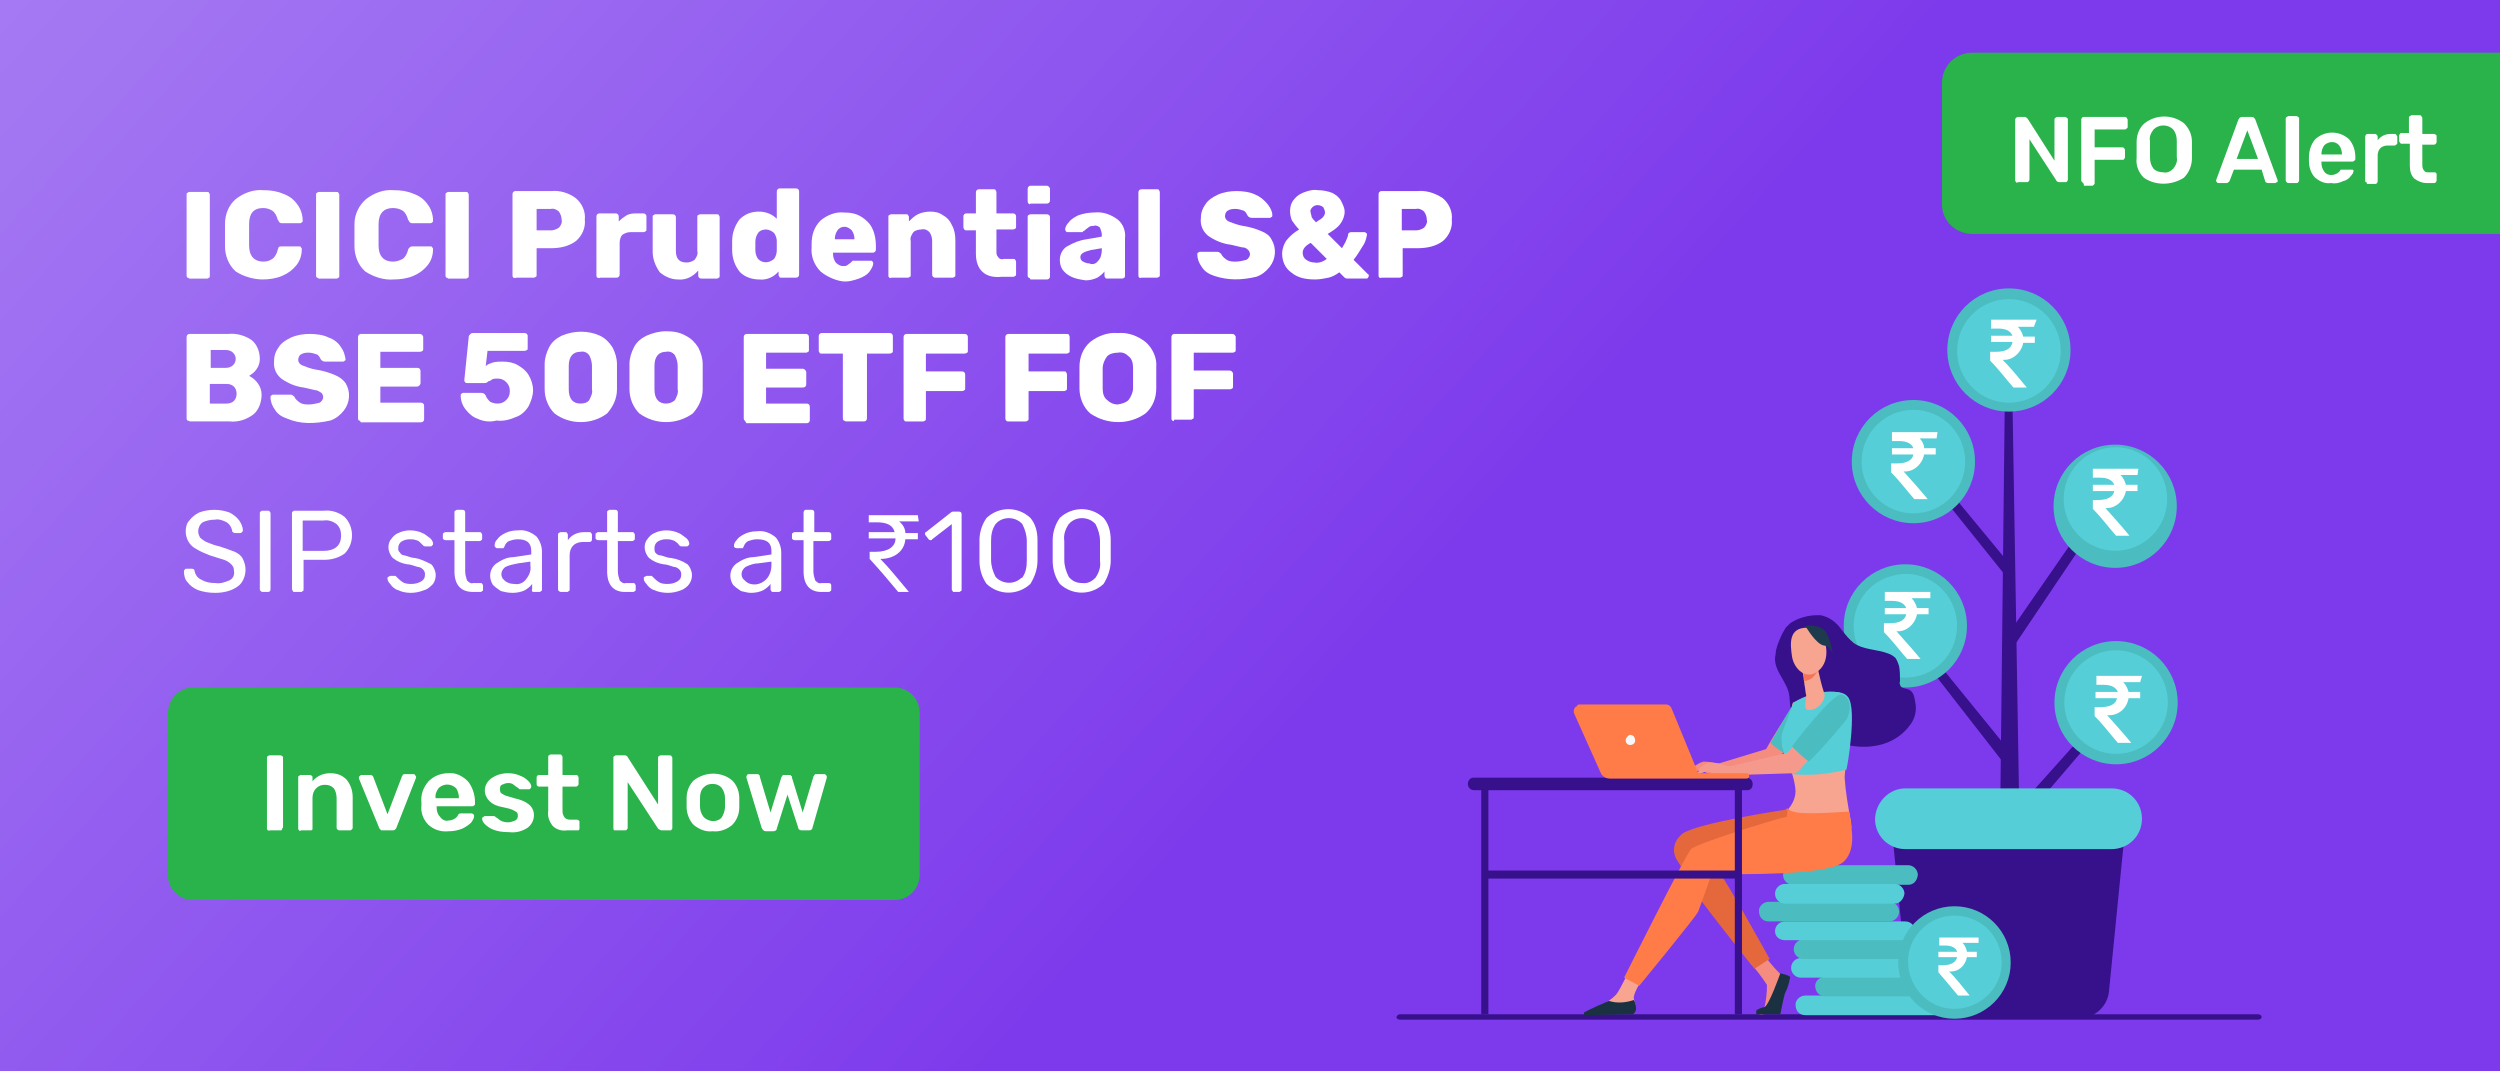 <?xml version="1.0" encoding="utf-8"?>
<!-- Generator: Adobe Illustrator 25.3.0, SVG Export Plug-In . SVG Version: 6.00 Build 0)  -->
<svg version="1.1" id="Layer_1" xmlns="http://www.w3.org/2000/svg" xmlns:xlink="http://www.w3.org/1999/xlink" x="0px" y="0px"
	 viewBox="0 0 280 120" style="enable-background:new 0 0 280 120;" xml:space="preserve">
<rect x="0" y="0" width="280" height="120" fill="#808080" stroke="none"/>
<style type="text/css">
	.st0{fill:url(#SVGID_1_);}
	.st1{fill:#2AB24B;}
	.st2{fill:#FFFFFF;}
	.st3{fill:#37108C;}
	.st4{fill:#56CED7;}
	.st5{fill:#4BBCBF;}
	.st6{fill:#F48C7F;}
	.st7{fill:#F7A491;}
	.st8{fill:#F47458;}
	.st9{fill:#1D3B4C;}
	.st10{fill:#1A3141;}
	.st11{fill:#E5683C;}
	.st12{fill:#FF7C48;}
	.st13{fill:#F5998D;}
	.st14{fill:#F38B80;}
	.st15{fill:#F7F7F7;}
</style>
<linearGradient id="SVGID_1_" gradientUnits="userSpaceOnUse" x1="-67.919" y1="249.671" x2="153.401" y2="50.041" gradientTransform="matrix(1 0 0 -1 0 122)">
	<stop  offset="2.000000e-02" style="stop-color:#BD9FF6"/>
	<stop  offset="0.2" style="stop-color:#B593F5"/>
	<stop  offset="0.53" style="stop-color:#A072F2"/>
	<stop  offset="0.98" style="stop-color:#7F3DEC"/>
	<stop  offset="1" style="stop-color:#7D3AEC"/>
</linearGradient>
<rect x="-3.5" y="-19" class="st0" width="286.1" height="157"/>
<path class="st1" d="M280.2,26.2h-59.3c-1.9,0-3.4-1.5-3.4-3.3c0,0,0,0,0,0V9.3c0-1.9,1.5-3.4,3.4-3.4l0,0h59.3l0,0V26.2L280.2,26.2
	z"/>
<path class="st2" d="M225.8,20.4c0,0-0.1-0.1-0.1-0.2v-6.8c0-0.1,0-0.1,0.1-0.2c0,0,0.1-0.1,0.2-0.1h0.8c0.1,0,0.2,0.1,0.3,0.2
	l3,4.7v-4.6c0-0.1,0-0.1,0.1-0.2c0,0,0.1-0.1,0.2-0.1h0.9c0.1,0,0.2,0.1,0.3,0.2c0,0,0,0,0,0v6.8c0,0.1-0.1,0.3-0.2,0.3c0,0,0,0,0,0
	h-0.8c-0.1,0-0.3-0.1-0.3-0.2l-3-4.6v4.5c0,0.1,0,0.1-0.1,0.2c0,0.1-0.1,0.1-0.2,0.1H226C225.9,20.5,225.9,20.5,225.8,20.4z"/>
<path class="st2" d="M233.2,20.4c0,0-0.1-0.1-0.1-0.2v-6.8c0-0.1,0-0.1,0.1-0.2c0-0.1,0.1-0.1,0.2-0.1h4.6c0.1,0,0.1,0,0.2,0.1
	c0,0.1,0.1,0.1,0.1,0.2v0.8c0,0.1,0,0.1-0.1,0.2c-0.1,0-0.1,0.1-0.2,0.1h-3.4v2h3.1c0.1,0,0.1,0,0.2,0.1c0,0,0.1,0.1,0.1,0.2v0.8
	c0,0.1,0,0.1-0.1,0.2c0,0.1-0.1,0.1-0.2,0.1h-3.1v2.6c0,0.1,0,0.1-0.1,0.2c-0.1,0.1-0.1,0.1-0.2,0.1h-0.9
	C233.4,20.5,233.3,20.5,233.2,20.4z"/>
<path class="st2" d="M240.1,19.9c-0.6-0.6-0.9-1.4-0.8-2.2c0-0.2,0-0.5,0-0.9s0-0.7,0-0.9c0-0.8,0.3-1.6,0.9-2.1c1.3-1,3.1-1,4.4,0
	c0.6,0.6,0.9,1.3,0.9,2.1c0,0.4,0,0.7,0,0.9s0,0.5,0,0.9c0,0.8-0.3,1.6-0.9,2.2C243.2,20.8,241.4,20.8,240.1,19.9L240.1,19.9z
	 M243.4,18.9c0.3-0.4,0.5-0.8,0.4-1.3c0-0.4,0-0.7,0-0.9s0-0.5,0-0.9c0-0.5-0.1-0.9-0.4-1.3c-0.6-0.6-1.6-0.6-2.2,0
	c-0.3,0.4-0.5,0.8-0.4,1.3c0,0.2,0,0.5,0,0.9s0,0.6,0,0.9c0,0.5,0.1,0.9,0.4,1.3c0.3,0.3,0.7,0.4,1.1,0.4
	C242.7,19.4,243.1,19.2,243.4,18.9L243.4,18.9z"/>
<path class="st2" d="M248.3,20.4c0,0-0.1-0.1-0.1-0.1v-0.1l2.5-6.8c0.1-0.2,0.2-0.3,0.4-0.3h1.1c0.2,0,0.3,0.1,0.4,0.3l2.5,6.8v0.1
	c0,0.1,0,0.1-0.1,0.1c0,0-0.1,0.1-0.2,0.1H254c-0.1,0-0.3-0.1-0.3-0.2l-0.4-1.3h-3.1l-0.5,1.3c-0.1,0.1-0.2,0.2-0.3,0.2h-0.9
	C248.4,20.5,248.3,20.5,248.3,20.4z M250.5,17.8h2.4l-1.2-3.2L250.5,17.8z"/>
<path class="st2" d="M256.1,20.4c0,0-0.1-0.1-0.1-0.2v-6.9c0-0.1,0-0.1,0.1-0.2c0.1,0,0.1-0.1,0.2-0.1h0.9c0.1,0,0.2,0.1,0.3,0.2
	c0,0,0,0,0,0v7c0,0.1,0,0.1-0.1,0.2c0,0.1-0.1,0.1-0.2,0.1h-0.9C256.2,20.5,256.2,20.5,256.1,20.4z"/>
<path class="st2" d="M259.3,19.9c-0.5-0.5-0.7-1.2-0.7-1.9v-0.3c0-0.8,0.2-1.5,0.7-2.1c1.1-1,2.7-1,3.8,0c0.5,0.6,0.7,1.3,0.7,2v0.2
	c0,0.1,0,0.1-0.1,0.2c-0.1,0-0.1,0.1-0.2,0.1h-3.5v0.1c0,0.4,0.1,0.7,0.3,1c0.2,0.3,0.5,0.4,0.8,0.4c0.4,0,0.8-0.2,1-0.5
	c0-0.1,0.1-0.1,0.1-0.1c0.1,0,0.1,0,0.2,0h0.9c0.1,0,0.1,0,0.2,0c0,0,0.1,0.1,0.1,0.1c0,0.2-0.1,0.4-0.3,0.6
	c-0.2,0.3-0.5,0.5-0.9,0.6c-0.4,0.2-0.9,0.3-1.3,0.2C260.5,20.6,259.9,20.4,259.3,19.9z M262.3,17.3L262.3,17.3c0-0.4-0.1-0.7-0.3-1
	c-0.4-0.5-1.1-0.5-1.6-0.1c0,0-0.1,0.1-0.1,0.1c-0.2,0.3-0.3,0.6-0.3,1l0,0H262.3z"/>
<path class="st2" d="M265,20.4c-0.1,0-0.1-0.1-0.1-0.2v-4.9c0-0.1,0-0.1,0.1-0.2c0-0.1,0.1-0.1,0.2-0.1h0.8c0.1,0,0.1,0,0.2,0.1
	c0,0,0.1,0.1,0.1,0.2v0.4c0.4-0.5,0.9-0.7,1.5-0.7h0.4c0.1,0,0.1,0,0.2,0.1c0,0.1,0.1,0.1,0.1,0.2V16c0,0.1,0,0.1-0.1,0.2
	c-0.1,0-0.1,0.1-0.2,0.1h-0.8c-0.3,0-0.6,0.1-0.8,0.3c-0.2,0.2-0.3,0.5-0.3,0.8v2.9c0,0.1,0,0.1-0.1,0.2c0,0.1-0.1,0.1-0.2,0.1h-0.9
	C265.1,20.4,265,20.4,265,20.4z"/>
<path class="st2" d="M270.4,20c-0.4-0.4-0.5-0.9-0.5-1.5v-2.4H269c-0.1,0-0.1,0-0.2-0.1c0-0.1-0.1-0.1-0.1-0.2v-0.6
	c0-0.1,0-0.1,0.1-0.2c0-0.1,0.1-0.1,0.2-0.1h0.8v-1.7c0-0.1,0-0.1,0.1-0.2c0.1,0,0.1-0.1,0.2-0.1h0.9c0.1,0,0.1,0,0.2,0.1
	c0,0.1,0.1,0.1,0.1,0.2V15h1.3c0.1,0,0.1,0,0.2,0.1c0.1,0,0.1,0.1,0.1,0.2v0.6c0,0.1-0.1,0.3-0.3,0.3h-1.3v2.2c0,0.2,0,0.5,0.2,0.7
	c0.1,0.2,0.3,0.2,0.5,0.2h0.7c0.1,0,0.2,0.1,0.2,0.2c0,0,0,0,0,0v0.7c0,0.1,0,0.1-0.1,0.2c0,0.1-0.1,0.1-0.2,0.1h-0.9
	C271.3,20.5,270.8,20.3,270.4,20z"/>
<path class="st2" d="M21,31.1c-0.1-0.1-0.1-0.2-0.1-0.2v-9.1c0-0.1,0-0.2,0.1-0.2c0.1-0.1,0.2-0.1,0.2-0.1h2c0.1,0,0.2,0,0.2,0.1
	c0.1,0.1,0.1,0.2,0.1,0.2v9.1c0,0.1,0,0.2-0.1,0.2c-0.1,0.1-0.2,0.1-0.2,0.1h-2C21.2,31.2,21.1,31.1,21,31.1z"/>
<path class="st2" d="M26.4,30.4c-0.8-0.7-1.2-1.8-1.2-2.8c0-0.2,0-0.7,0-1.2s0-1,0-1.3c0-1.1,0.4-2.1,1.2-2.8c0.9-0.7,2-1.1,3.1-1
	c0.8,0,1.5,0.1,2.2,0.4c0.6,0.2,1.2,0.6,1.6,1.2c0.4,0.5,0.6,1.2,0.6,1.8c0,0.1,0,0.2-0.1,0.2c-0.1,0.1-0.1,0.1-0.2,0.1h-2
	c-0.1,0-0.2,0-0.3-0.1c-0.1-0.1-0.1-0.2-0.2-0.3c-0.1-0.4-0.3-0.8-0.6-1c-0.3-0.2-0.7-0.3-1-0.3c-1.1,0-1.6,0.6-1.6,1.8
	c0,0.2,0,0.6,0,1.2s0,0.9,0,1.2c0,1.2,0.6,1.8,1.6,1.8c0.4,0,0.7-0.1,1-0.3c0.3-0.2,0.5-0.6,0.6-1c0-0.1,0.1-0.2,0.1-0.3
	c0.1-0.1,0.2-0.1,0.3-0.1h2c0.1,0,0.2,0,0.2,0.1c0.1,0.1,0.1,0.1,0.1,0.2c0,0.7-0.2,1.3-0.6,1.8c-0.4,0.5-0.9,0.9-1.6,1.2
	c-0.7,0.3-1.5,0.4-2.2,0.4C28.5,31.3,27.3,31,26.4,30.4z"/>
<path class="st2" d="M35.5,31.1c-0.1-0.1-0.1-0.2-0.1-0.2v-9.1c0-0.1,0-0.2,0.1-0.2c0.1-0.1,0.2-0.1,0.2-0.1h2c0.1,0,0.2,0,0.2,0.1
	c0.1,0.1,0.1,0.2,0.1,0.2v9.1c0,0.1,0,0.2-0.1,0.2c-0.1,0.1-0.2,0.1-0.2,0.1h-2C35.7,31.2,35.6,31.1,35.5,31.1z"/>
<path class="st2" d="M40.9,30.4c-0.8-0.7-1.2-1.8-1.2-2.8c0-0.2,0-0.7,0-1.2s0-1,0-1.3c0-1.1,0.5-2.1,1.3-2.8c0.9-0.7,2-1.1,3.1-1
	c0.8,0,1.5,0.1,2.2,0.4c0.6,0.2,1.2,0.6,1.6,1.2c0.4,0.5,0.6,1.2,0.6,1.8c0,0.1,0,0.2-0.1,0.2c-0.1,0.1-0.1,0.1-0.2,0.1h-2
	c-0.1,0-0.2,0-0.3-0.1c-0.1-0.1-0.1-0.2-0.2-0.3c-0.1-0.4-0.3-0.8-0.6-1c-0.3-0.2-0.7-0.3-1.1-0.3c-1,0-1.6,0.6-1.6,1.8
	c0,0.2,0,0.6,0,1.2s0,0.9,0,1.2c0,1.2,0.6,1.8,1.6,1.8c0.4,0,0.7-0.1,1.1-0.3c0.3-0.2,0.5-0.6,0.6-1c0-0.1,0.1-0.2,0.2-0.3
	c0.1-0.1,0.2-0.1,0.3-0.1h2c0.1,0,0.2,0,0.2,0.1c0.1,0.1,0.1,0.1,0.1,0.2c0,0.7-0.2,1.3-0.6,1.8c-0.4,0.5-0.9,0.9-1.6,1.2
	c-0.7,0.3-1.5,0.4-2.2,0.4C43,31.4,41.8,31,40.9,30.4z"/>
<path class="st2" d="M50,31.1c-0.1-0.1-0.1-0.2-0.1-0.2v-9.1c0-0.1,0-0.2,0.1-0.2c0.1-0.1,0.2-0.1,0.2-0.1h2c0.1,0,0.2,0,0.2,0.1
	c0.1,0.1,0.1,0.2,0.1,0.2v9.1c0,0.1,0,0.2-0.1,0.2c-0.1,0.1-0.2,0.1-0.2,0.1h-2C50.2,31.2,50.1,31.1,50,31.1z"/>
<path class="st2" d="M57.5,31.1c-0.1-0.1-0.1-0.2-0.1-0.2v-9.1c0-0.1,0-0.2,0.1-0.3c0.1-0.1,0.2-0.1,0.2-0.1h4c1-0.1,2,0.2,2.8,0.8
	c0.7,0.6,1.1,1.5,1,2.4c0.1,0.9-0.3,1.8-1,2.4c-0.8,0.6-1.8,0.8-2.8,0.8h-1.6v3c0,0.1,0,0.2-0.1,0.2c-0.1,0.1-0.2,0.1-0.2,0.1h-2
	C57.7,31.2,57.6,31.1,57.5,31.1z M61.7,25.8c0.3,0,0.6-0.1,0.9-0.3c0.2-0.2,0.4-0.6,0.3-0.9c0-0.3-0.1-0.6-0.3-0.9
	c-0.2-0.2-0.6-0.4-0.9-0.3h-1.6v2.4H61.7z"/>
<path class="st2" d="M66.9,31.1c-0.1-0.1-0.1-0.2-0.1-0.2v-6.6c0-0.1,0-0.2,0.1-0.3c0.1-0.1,0.2-0.1,0.3-0.1h1.7
	c0.1,0,0.2,0,0.3,0.1c0.1,0.1,0.1,0.2,0.1,0.3v0.5c0.3-0.3,0.6-0.5,0.9-0.7c0.4-0.2,0.8-0.2,1.2-0.2h0.6c0.1,0,0.2,0,0.3,0.1
	c0.1,0.1,0.1,0.2,0.1,0.2v1.5c0,0.1,0,0.2-0.1,0.2c-0.1,0.1-0.2,0.1-0.3,0.1h-1.4c-0.3,0-0.6,0.1-0.9,0.3c-0.2,0.2-0.3,0.6-0.3,0.9
	v3.5c0,0.1,0,0.2-0.1,0.3c-0.1,0.1-0.2,0.1-0.3,0.1h-1.8C67.1,31.2,67,31.1,66.9,31.1z"/>
<path class="st2" d="M73.9,30.5c-0.5-0.7-0.8-1.5-0.8-2.3v-3.9c0-0.1,0-0.2,0.1-0.2c0.1-0.1,0.2-0.1,0.2-0.1h1.9
	c0.1,0,0.2,0,0.3,0.1c0.1,0.1,0.1,0.2,0.1,0.2v3.8c0,0.9,0.4,1.3,1.2,1.3c0.3,0,0.6-0.1,0.9-0.3c0.2-0.3,0.4-0.6,0.3-1v-3.8
	c0-0.1,0-0.2,0.1-0.2c0.1-0.1,0.2-0.1,0.3-0.1h1.8c0.1,0,0.2,0,0.2,0.1c0.1,0.1,0.1,0.2,0.1,0.2v6.6c0,0.1,0,0.2-0.1,0.2
	c-0.1,0.1-0.2,0.1-0.2,0.1h-1.7c-0.1,0-0.2,0-0.3-0.1c-0.1-0.1-0.1-0.2-0.1-0.3v-0.5c-0.6,0.7-1.4,1.1-2.3,1
	C75.2,31.3,74.5,31,73.9,30.5z"/>
<path class="st2" d="M82.9,30.5C82.3,29.8,82,28.9,82,28v-0.5V27c0-0.9,0.3-1.7,0.8-2.4c0.6-0.6,1.3-0.9,2.2-0.9
	c0.8,0,1.5,0.3,2,0.8v-3c0-0.1,0-0.2,0.1-0.3c0.1-0.1,0.2-0.1,0.2-0.1h1.8c0.1,0,0.2,0,0.3,0.1c0.1,0.1,0.1,0.2,0.1,0.3v9.2
	c0,0.1,0,0.2-0.1,0.3c-0.1,0.1-0.2,0.1-0.3,0.1h-1.6c-0.1,0-0.2,0-0.2-0.1c-0.1-0.1-0.1-0.2-0.1-0.2v-0.4c-0.5,0.6-1.3,1-2.2,0.9
	C84.2,31.3,83.4,31,82.9,30.5z M86.7,29c0.2-0.3,0.3-0.6,0.3-1c0-0.3,0-0.4,0-0.5s0-0.3,0-0.5c0-0.3-0.1-0.6-0.3-0.9
	c-0.2-0.2-0.6-0.4-0.9-0.4c-0.3,0-0.7,0.1-0.9,0.4c-0.2,0.3-0.3,0.6-0.3,1V28c0,0.4,0.1,0.7,0.3,1C85.4,29.5,86.1,29.5,86.7,29
	C86.6,29,86.7,29,86.7,29L86.7,29z"/>
<path class="st2" d="M91.9,30.4c-0.7-0.7-1.1-1.7-1-2.7v-0.4c0-1,0.3-1.9,1-2.6c0.7-0.6,1.7-1,2.6-0.9c0.7,0,1.4,0.1,2,0.5
	c0.5,0.3,1,0.8,1.2,1.3c0.3,0.6,0.4,1.3,0.4,1.9v0.4c0,0.1,0,0.2-0.1,0.3c-0.1,0.1-0.2,0.1-0.3,0.1h-4.4v0.1c0,0.4,0.1,0.7,0.3,1
	c0.2,0.2,0.5,0.4,0.8,0.4c0.2,0,0.4,0,0.5-0.1c0.1-0.1,0.3-0.2,0.4-0.3c0.1-0.1,0.1-0.1,0.2-0.2c0.1,0,0.2,0,0.2,0h1.8
	c0.1,0,0.2,0,0.2,0.1c0.1,0,0.1,0.1,0.1,0.2c0,0.3-0.2,0.6-0.4,0.9c-0.3,0.4-0.7,0.6-1.2,0.8c-0.6,0.2-1.2,0.4-1.9,0.3
	C93.6,31.4,92.6,31,91.9,30.4z M95.7,26.8L95.7,26.8c0-0.4-0.1-0.7-0.3-1c-0.2-0.2-0.5-0.4-0.8-0.4c-0.3,0-0.6,0.1-0.8,0.4
	c-0.2,0.3-0.3,0.6-0.3,1l0,0H95.7z"/>
<path class="st2" d="M99.6,31.1c-0.1-0.1-0.1-0.2-0.1-0.2v-6.6c0-0.1,0-0.2,0.1-0.2c0.1-0.1,0.2-0.1,0.2-0.1h1.7
	c0.1,0,0.2,0,0.2,0.1c0.1,0.1,0.1,0.2,0.1,0.2v0.5c0.3-0.3,0.6-0.6,1-0.8c0.4-0.2,0.9-0.3,1.4-0.3c0.5,0,1,0.1,1.4,0.4
	c0.4,0.2,0.8,0.6,1,1.1c0.3,0.5,0.4,1.1,0.4,1.7v3.9c0,0.1,0,0.2-0.1,0.2c-0.1,0.1-0.2,0.1-0.2,0.1h-1.9c-0.1,0-0.2,0-0.3-0.1
	c-0.1-0.1-0.1-0.2-0.1-0.3V27c0-0.4-0.1-0.7-0.3-1c-0.2-0.2-0.5-0.4-0.9-0.3c-0.3,0-0.7,0.1-0.9,0.3c-0.2,0.3-0.4,0.6-0.3,1v3.8
	c0,0.1,0,0.2-0.1,0.2c-0.1,0.1-0.2,0.1-0.2,0.1h-1.9C99.8,31.2,99.7,31.1,99.6,31.1z"/>
<path class="st2" d="M109.3,28.4v-2.6h-1.1c-0.2,0-0.3-0.2-0.3-0.4v-1.2c0-0.1,0.1-0.2,0.1-0.2c0.1-0.1,0.2-0.1,0.2-0.1h1.1v-2.3
	c0-0.1,0-0.2,0.1-0.3c0.1-0.1,0.2-0.1,0.2-0.1h1.7c0.1,0,0.2,0,0.2,0.1c0.1,0.1,0.1,0.2,0.1,0.3v2.3h1.8c0.1,0,0.2,0,0.3,0.1
	c0.1,0.1,0.1,0.2,0.1,0.2v1.2c0,0.1,0,0.2-0.1,0.2c-0.1,0.1-0.2,0.1-0.3,0.1h-1.8v2.4c0,0.3,0,0.5,0.2,0.7c0.1,0.2,0.4,0.3,0.6,0.2
	h1.1c0.1,0,0.2,0,0.2,0.1c0.1,0.1,0.1,0.2,0.1,0.3v1.3c0,0.1,0,0.2-0.1,0.2c-0.1,0.1-0.2,0.1-0.2,0.1h-1.3
	C110.3,31.2,109.3,30.2,109.3,28.4z"/>
<path class="st2" d="M115.2,22.8c-0.1-0.1-0.1-0.2-0.1-0.3v-1.3c0-0.1,0-0.2,0.1-0.3c0.1-0.1,0.2-0.1,0.2-0.1h1.8
	c0.2,0,0.3,0.1,0.4,0.3c0,0,0,0,0,0v1.3c0,0.1,0,0.2-0.1,0.3c-0.1,0.1-0.2,0.1-0.3,0.1h-1.8C115.4,22.9,115.3,22.9,115.2,22.8z
	 M115.2,31.1c-0.1-0.1-0.1-0.2-0.1-0.2v-6.6c0-0.1,0-0.2,0.1-0.2c0.1-0.1,0.2-0.1,0.2-0.1h1.8c0.1,0,0.2,0,0.3,0.1
	c0.1,0.1,0.1,0.2,0.1,0.2v6.6c0,0.1,0,0.2-0.1,0.3c-0.1,0.1-0.2,0.1-0.3,0.1h-1.8C115.4,31.2,115.3,31.1,115.2,31.1z"/>
<path class="st2" d="M120,31c-0.4-0.2-0.7-0.4-1-0.8c-0.2-0.3-0.3-0.7-0.3-1.1c0-0.6,0.3-1.2,0.8-1.5c0.7-0.4,1.4-0.7,2.2-0.8
	l1.7-0.3v-0.2c0-0.3-0.1-0.5-0.2-0.8c-0.2-0.2-0.5-0.3-0.7-0.2c-0.2,0-0.3,0-0.5,0.1c-0.1,0.1-0.3,0.2-0.4,0.3
	c-0.1,0.1-0.2,0.2-0.3,0.2c0,0.1-0.1,0.1-0.1,0.1h-1.6c-0.1,0-0.2,0-0.2-0.1c-0.1-0.1-0.1-0.1-0.1-0.2c0-0.3,0.2-0.6,0.4-0.8
	c0.3-0.4,0.7-0.6,1.1-0.8c0.6-0.2,1.2-0.3,1.8-0.3c0.9-0.1,1.8,0.2,2.6,0.8c0.6,0.5,0.9,1.3,0.8,2.1v4.2c0,0.1,0,0.2-0.1,0.2
	c-0.1,0.1-0.2,0.1-0.2,0.1h-1.7c-0.1,0-0.2,0-0.2-0.1c-0.1-0.1-0.1-0.2-0.1-0.2v-0.5c-0.2,0.3-0.5,0.5-0.8,0.7
	c-0.4,0.2-0.9,0.3-1.3,0.3C120.9,31.3,120.4,31.2,120,31z M123,29.2c0.3-0.3,0.4-0.8,0.4-1.2v-0.2l-1.2,0.2
	c-0.8,0.2-1.2,0.4-1.2,0.8c0,0.2,0.1,0.4,0.3,0.5c0.2,0.1,0.4,0.2,0.7,0.2C122.4,29.7,122.8,29.5,123,29.2L123,29.2z"/>
<path class="st2" d="M127.6,31.1c-0.1-0.1-0.1-0.2-0.1-0.3v-9.2c0-0.1,0-0.2,0.1-0.3c0.1-0.1,0.2-0.1,0.3-0.1h1.7
	c0.1,0,0.2,0,0.2,0.1c0.1,0.1,0.1,0.2,0.1,0.3v9.2c0,0.1,0,0.2-0.1,0.2c-0.1,0.1-0.2,0.1-0.2,0.1h-1.8
	C127.7,31.2,127.7,31.1,127.6,31.1z"/>
<path class="st2" d="M136,30.9c-0.6-0.2-1.1-0.5-1.4-1c-0.3-0.4-0.5-0.9-0.5-1.4c0-0.1,0-0.2,0.1-0.2c0.1-0.1,0.1-0.1,0.2-0.1h1.9
	c0.1,0,0.2,0,0.3,0.1c0.1,0.1,0.2,0.1,0.2,0.2c0.1,0.2,0.3,0.4,0.6,0.6c0.3,0.2,0.7,0.2,1,0.2c0.4,0,0.8-0.1,1.2-0.2
	c0.2-0.1,0.4-0.4,0.4-0.6c0-0.2-0.1-0.4-0.2-0.5c-0.2-0.2-0.4-0.3-0.7-0.3c-0.4-0.1-0.9-0.2-1.3-0.3c-0.9-0.1-1.8-0.5-2.5-1
	c-0.6-0.5-0.9-1.2-0.8-2c0-0.6,0.2-1.1,0.5-1.5c0.3-0.5,0.8-0.8,1.4-1.1c0.7-0.3,1.4-0.4,2.1-0.4c0.7,0,1.5,0.1,2.1,0.4
	c0.5,0.2,1,0.6,1.4,1.1c0.3,0.4,0.5,0.8,0.5,1.2c0,0.1,0,0.2-0.1,0.2c-0.1,0.1-0.1,0.1-0.2,0.1h-2c-0.2,0-0.4-0.1-0.5-0.3
	c-0.1-0.2-0.2-0.4-0.4-0.5c-0.3-0.1-0.6-0.2-0.9-0.2c-0.3,0-0.6,0-0.9,0.2c-0.2,0.1-0.3,0.4-0.3,0.6c0,0.3,0.2,0.5,0.4,0.6
	c0.5,0.2,1,0.4,1.6,0.5c0.7,0.1,1.4,0.3,2.1,0.6c0.5,0.2,0.9,0.5,1.1,0.9c0.6,1,0.5,2.2-0.2,3.1c-0.4,0.5-0.9,0.9-1.5,1.1
	C139,31.4,137.5,31.4,136,30.9L136,30.9z"/>
<path class="st2" d="M144.6,30.5c-0.7-0.5-1-1.3-1-2.1c0-0.5,0.2-1.1,0.5-1.5c0.4-0.5,0.9-0.9,1.4-1.2c-0.3-0.3-0.6-0.7-0.8-1
	c-0.3-0.7-0.3-1.6,0.1-2.2c0.3-0.4,0.6-0.7,1.1-0.9c0.5-0.2,1.1-0.4,1.7-0.3c0.5,0,1.1,0.1,1.6,0.3c0.4,0.2,0.8,0.5,1,0.9
	c0.2,0.4,0.4,0.8,0.4,1.2c0,0.5-0.2,1-0.5,1.4c-0.4,0.5-0.9,0.8-1.4,1.1l1.6,1.6c0.1-0.2,0.3-0.5,0.4-0.7c0.1-0.3,0.3-0.6,0.3-0.9
	c0-0.1,0.2-0.2,0.3-0.2h1.5c0.1,0,0.1,0,0.2,0.1c0.1,0,0.1,0.1,0.1,0.2c-0.1,0.5-0.2,0.9-0.5,1.3c-0.3,0.5-0.6,1-1,1.5l1.6,1.6
	c0.1,0,0.1,0.1,0.1,0.2c0,0.1,0,0.1-0.1,0.2c0,0.1-0.1,0.1-0.2,0.1h-2c-0.1,0-0.3,0-0.4-0.1l-0.6-0.6c-0.4,0.3-0.8,0.5-1.2,0.6
	c-0.5,0.1-1,0.2-1.5,0.2C146.2,31.3,145.3,31.1,144.6,30.5z M148.6,29l-1.8-1.8c-0.6,0.3-0.9,0.7-0.9,1.1c0,0.3,0.1,0.6,0.4,0.8
	c0.3,0.2,0.6,0.3,0.9,0.3C147.7,29.5,148.2,29.3,148.6,29L148.6,29z M148.1,24.4c0.2-0.2,0.3-0.4,0.3-0.6c0-0.2-0.1-0.4-0.2-0.6
	c-0.4-0.3-0.9-0.3-1.2,0c-0.2,0.2-0.3,0.4-0.2,0.6c0,0.2,0.1,0.3,0.1,0.5c0.1,0.2,0.3,0.4,0.5,0.6C147.6,24.7,147.9,24.6,148.1,24.4
	L148.1,24.4z"/>
<path class="st2" d="M154.5,31.1c-0.1-0.1-0.1-0.2-0.1-0.2v-9.1c0-0.1,0-0.2,0.1-0.3c0.1-0.1,0.2-0.1,0.2-0.1h4c1-0.1,2,0.2,2.9,0.8
	c0.7,0.6,1.1,1.5,1,2.4c0.1,0.9-0.3,1.8-1,2.4c-0.8,0.6-1.8,0.8-2.9,0.8h-1.6v3c0,0.1,0,0.2-0.1,0.2c-0.1,0.1-0.2,0.1-0.3,0.1h-2
	C154.7,31.2,154.6,31.1,154.5,31.1z M158.6,25.8c0.3,0,0.6-0.1,0.9-0.3c0.2-0.2,0.4-0.6,0.3-0.9c0-0.3-0.1-0.6-0.3-0.9
	c-0.2-0.2-0.6-0.4-0.9-0.3h-1.6v2.4H158.6z"/>
<path class="st2" d="M21,47.1c-0.1-0.1-0.1-0.2-0.1-0.2v-9.1c0-0.1,0-0.2,0.1-0.3c0.1-0.1,0.2-0.1,0.2-0.1h4.4
	c0.9-0.1,1.9,0.2,2.6,0.7c0.6,0.5,0.9,1.3,0.9,2.1c0,0.4-0.1,0.8-0.4,1.2c-0.2,0.3-0.5,0.5-0.8,0.7c0.8,0.4,1.4,1.2,1.4,2.1
	c0,0.8-0.3,1.7-0.9,2.2c-0.8,0.6-1.7,0.9-2.7,0.8h-4.4C21.2,47.2,21.1,47.1,21,47.1z M25.3,41.2c0.3,0,0.6-0.1,0.8-0.3
	c0.4-0.4,0.4-1,0-1.4c-0.2-0.2-0.5-0.3-0.8-0.3h-1.7v2L25.3,41.2z M25.4,45.2c0.3,0,0.6-0.1,0.8-0.3c0.2-0.2,0.3-0.5,0.3-0.8
	c0-0.3-0.1-0.6-0.3-0.8c-0.2-0.2-0.5-0.3-0.8-0.3h-1.9v2.2L25.4,45.2z"/>
<path class="st2" d="M32.2,46.9c-0.6-0.2-1.1-0.5-1.4-1c-0.3-0.4-0.5-0.9-0.5-1.4c0-0.1,0-0.2,0.1-0.2c0.1-0.1,0.1-0.1,0.2-0.1h1.9
	c0.1,0,0.2,0,0.3,0.1c0.1,0.1,0.2,0.1,0.2,0.2c0.1,0.2,0.3,0.4,0.6,0.6c0.3,0.2,0.7,0.2,1,0.2c0.4,0,0.8-0.1,1.2-0.2
	c0.2-0.1,0.4-0.4,0.4-0.6c0-0.2-0.1-0.4-0.2-0.5c-0.2-0.1-0.4-0.3-0.7-0.3c-0.4-0.1-0.9-0.2-1.3-0.3c-0.9-0.1-1.8-0.5-2.5-1
	c-0.6-0.5-0.9-1.2-0.8-2c0-0.6,0.2-1.1,0.5-1.5c0.3-0.5,0.8-0.8,1.4-1.1c0.7-0.3,1.4-0.4,2.1-0.4c0.7,0,1.5,0.1,2.1,0.4
	c0.6,0.2,1.1,0.6,1.4,1.1c0.3,0.4,0.4,0.8,0.5,1.3c0,0.1,0,0.2-0.1,0.2c-0.1,0.1-0.1,0.1-0.2,0.1h-2c-0.2,0-0.4-0.1-0.5-0.3
	c-0.1-0.2-0.2-0.4-0.4-0.5c-0.3-0.1-0.6-0.2-0.9-0.2c-0.3,0-0.6,0-0.9,0.2c-0.2,0.1-0.3,0.4-0.3,0.6c0,0.3,0.2,0.5,0.4,0.6
	c0.5,0.2,1,0.4,1.6,0.5c0.7,0.1,1.4,0.3,2.1,0.6c0.5,0.2,0.9,0.5,1.2,0.9c0.6,1,0.5,2.2-0.2,3.1c-0.4,0.5-0.9,0.9-1.5,1.1
	C35.2,47.5,33.6,47.5,32.2,46.9L32.2,46.9z"/>
<path class="st2" d="M40.2,47.1c-0.1-0.1-0.1-0.2-0.1-0.2v-9.1c0-0.1,0-0.2,0.1-0.3c0.1-0.1,0.2-0.1,0.2-0.1h6.6
	c0.2,0,0.3,0.1,0.4,0.3c0,0,0,0,0,0v1.4c0,0.1,0,0.2-0.1,0.2c-0.1,0.1-0.2,0.1-0.3,0.1h-4.4v1.8h4.1c0.1,0,0.2,0,0.3,0.1
	c0.1,0.1,0.1,0.2,0.1,0.3v1.3c0,0.2-0.2,0.4-0.4,0.4h-4.1v1.8h4.5c0.1,0,0.2,0,0.3,0.1c0.1,0.1,0.1,0.2,0.1,0.3v1.4
	c0,0.1,0,0.2-0.1,0.3c-0.1,0.1-0.2,0.1-0.3,0.1h-6.7C40.4,47.2,40.3,47.1,40.2,47.1z"/>
<path class="st2" d="M53.5,46.9c-0.6-0.2-1-0.6-1.4-1.1c-0.3-0.4-0.5-0.9-0.5-1.5c0-0.1,0-0.2,0.1-0.2c0.1-0.1,0.1-0.1,0.2-0.1h2
	c0.2,0,0.4,0.1,0.5,0.3c0.1,0.3,0.3,0.5,0.5,0.7c0.2,0.1,0.5,0.2,0.8,0.2c0.4,0,0.7-0.1,1-0.4c0.3-0.3,0.4-0.6,0.4-1
	c0-0.4-0.1-0.7-0.4-1c-0.3-0.3-0.6-0.4-1-0.4c-0.2,0-0.4,0-0.6,0.1c-0.1,0.1-0.3,0.2-0.4,0.2c-0.1,0.1-0.2,0.2-0.4,0.2h-2
	c-0.1,0-0.2,0-0.2-0.1c-0.1-0.1-0.1-0.1-0.1-0.2l0.5-4.9c0-0.1,0.1-0.2,0.2-0.3c0.1-0.1,0.2-0.1,0.3-0.1h5.7c0.1,0,0.2,0,0.3,0.1
	c0.1,0.1,0.1,0.2,0.1,0.2v1.4c0,0.1,0,0.2-0.1,0.2c-0.1,0.1-0.2,0.1-0.3,0.1h-4.1l-0.2,1.7c0.2-0.2,0.5-0.3,0.8-0.4
	c0.4-0.1,0.7-0.1,1.1-0.1c0.6,0,1.2,0.1,1.7,0.4c0.5,0.3,0.9,0.6,1.2,1.1c0.3,0.5,0.5,1.1,0.5,1.7c0,0.6-0.2,1.2-0.5,1.8
	c-0.3,0.5-0.8,1-1.4,1.2c-0.7,0.3-1.4,0.5-2.2,0.4C54.9,47.3,54.1,47.2,53.5,46.9z"/>
<path class="st2" d="M62.1,46.3c-0.7-0.7-1.1-1.7-1.1-2.7c0-0.5,0-1,0-1.4s0-0.9,0-1.4c0-0.7,0.2-1.3,0.5-1.9c0.3-0.6,0.8-1,1.4-1.3
	c1.4-0.6,3-0.6,4.3,0c0.6,0.3,1,0.7,1.4,1.3c0.3,0.6,0.5,1.2,0.5,1.9c0,0.3,0,0.7,0,1.4s0,1.1,0,1.4c0,1-0.4,1.9-1.1,2.7
	C66.3,47.6,63.8,47.6,62.1,46.3L62.1,46.3z M66,44.8c0.2-0.4,0.4-0.8,0.3-1.2c0-0.3,0-0.7,0-1.3s0-1,0-1.3c0-0.4-0.1-0.8-0.3-1.2
	c-0.2-0.3-0.6-0.5-1-0.4c-0.8,0-1.3,0.5-1.3,1.6c0,0.2,0,0.7,0,1.3s0,1,0,1.3c0,1.1,0.5,1.6,1.3,1.6C65.4,45.2,65.8,45.1,66,44.8z"
	/>
<path class="st2" d="M71.6,46.3c-0.7-0.7-1.1-1.7-1.1-2.7c0-0.5,0-1,0-1.4s0-0.9,0-1.4c0-0.7,0.2-1.3,0.5-1.9c0.3-0.6,0.8-1,1.4-1.3
	c0.7-0.3,1.4-0.5,2.2-0.5c0.8,0,1.5,0.1,2.2,0.5c0.6,0.3,1,0.7,1.4,1.3c0.3,0.6,0.5,1.2,0.5,1.9c0,0.3,0,0.7,0,1.4s0,1.1,0,1.4
	c0,1-0.4,1.9-1.1,2.7C75.8,47.6,73.4,47.6,71.6,46.3L71.6,46.3z M75.6,44.8c0.2-0.4,0.4-0.8,0.3-1.2c0-0.3,0-0.7,0-1.3s0-1,0-1.3
	c0-0.4-0.1-0.8-0.3-1.2c-0.2-0.3-0.6-0.5-1-0.4c-0.8,0-1.3,0.5-1.3,1.6c0,0.2,0,0.7,0,1.3s0,1,0,1.3c0,1.1,0.5,1.6,1.3,1.6
	C74.9,45.2,75.3,45.1,75.6,44.8z"/>
<path class="st2" d="M83.4,47.1c-0.1-0.1-0.1-0.2-0.1-0.2v-9.1c0-0.1,0-0.2,0.1-0.3c0.1-0.1,0.2-0.1,0.2-0.1h6.6
	c0.1,0,0.2,0,0.3,0.1c0.1,0.1,0.1,0.2,0.1,0.3v1.4c0,0.1,0,0.2-0.1,0.2c-0.1,0.1-0.2,0.1-0.3,0.1h-4.4v1.8h4.1
	c0.2,0,0.4,0.2,0.4,0.4v1.3c0,0.1,0,0.2-0.1,0.3c-0.1,0.1-0.2,0.1-0.3,0.1h-4.1v1.8h4.5c0.1,0,0.2,0,0.3,0.1
	c0.1,0.1,0.1,0.2,0.1,0.3v1.4c0,0.1,0,0.2-0.1,0.3c-0.1,0.1-0.2,0.1-0.3,0.1h-6.7C83.5,47.2,83.4,47.1,83.4,47.1z"/>
<path class="st2" d="M94.5,47.1c-0.1-0.1-0.1-0.2-0.1-0.3v-7.2H92c-0.1,0-0.2,0-0.2-0.1c-0.1-0.1-0.1-0.2-0.1-0.2v-1.6
	c0-0.1,0-0.2,0.1-0.3c0.1-0.1,0.2-0.1,0.2-0.1h7.6c0.1,0,0.2,0,0.3,0.1c0.1,0.1,0.1,0.2,0.1,0.3v1.6c0,0.1,0,0.2-0.1,0.2
	c-0.1,0.1-0.2,0.1-0.3,0.1h-2.5v7.2c0,0.1,0,0.2-0.1,0.3c-0.1,0.1-0.2,0.1-0.3,0.1h-2C94.7,47.2,94.6,47.1,94.5,47.1z"/>
<path class="st2" d="M101.3,47.1c-0.1-0.1-0.1-0.2-0.1-0.2v-9.1c0-0.1,0-0.2,0.1-0.3c0.1-0.1,0.2-0.1,0.2-0.1h6.5
	c0.1,0,0.2,0,0.3,0.1c0.1,0.1,0.1,0.2,0.1,0.3v1.5c0,0.1,0,0.2-0.1,0.2c-0.1,0.1-0.2,0.1-0.3,0.1h-4.3v2h4c0.1,0,0.2,0,0.3,0.1
	c0.1,0.1,0.1,0.2,0.1,0.3v1.5c0,0.1,0,0.2-0.1,0.2c-0.1,0.1-0.2,0.1-0.3,0.1h-4v3.1c0,0.1,0,0.2-0.1,0.2c-0.1,0.1-0.2,0.1-0.2,0.1
	h-1.9C101.4,47.2,101.3,47.2,101.3,47.1z"/>
<path class="st2" d="M112.7,47.1c-0.1-0.1-0.1-0.2-0.1-0.2v-9.1c0-0.1,0-0.2,0.1-0.3c0.1-0.1,0.2-0.1,0.3-0.1h6.5
	c0.1,0,0.2,0,0.2,0.1c0.1,0.1,0.1,0.2,0.1,0.3v1.5c0,0.1,0,0.2-0.1,0.2c-0.1,0.1-0.2,0.1-0.2,0.1h-4.3v2h4c0.1,0,0.2,0,0.2,0.1
	c0.1,0.1,0.1,0.2,0.1,0.3v1.5c0,0.1,0,0.2-0.1,0.2c-0.1,0.1-0.2,0.1-0.2,0.1h-4v3.1c0,0.1,0,0.2-0.1,0.2c-0.1,0.1-0.2,0.1-0.2,0.1
	h-1.9C112.8,47.2,112.7,47.2,112.7,47.1z"/>
<path class="st2" d="M122.1,46.3c-0.8-0.7-1.2-1.8-1.2-2.8c0-0.3,0-0.7,0-1.2s0-0.9,0-1.2c0-1.1,0.4-2.1,1.2-2.8
	c0.9-0.7,2-1.1,3.1-1c1.1-0.1,2.2,0.3,3.1,1c0.8,0.7,1.3,1.8,1.2,2.8c0,0.5,0,0.9,0,1.2s0,0.7,0,1.2c0,1.1-0.4,2.1-1.2,2.8
	C126.5,47.6,124,47.6,122.1,46.3L122.1,46.3z M126.4,44.8c0.3-0.4,0.5-0.9,0.5-1.3c0-0.5,0-0.9,0-1.2s0-0.6,0-1.1
	c0-0.5-0.1-1-0.5-1.3c-0.3-0.3-0.7-0.5-1.2-0.4c-0.4,0-0.9,0.1-1.2,0.4c-0.3,0.4-0.5,0.9-0.5,1.3c0,0.3,0,0.6,0,1.1s0,0.9,0,1.2
	c0,0.5,0.1,1,0.5,1.3c0.3,0.3,0.7,0.5,1.2,0.5C125.7,45.2,126.1,45.1,126.4,44.8z"/>
<path class="st2" d="M131.3,47.1c-0.1-0.1-0.1-0.2-0.1-0.2v-9.1c0-0.1,0-0.2,0.1-0.3c0.1-0.1,0.2-0.1,0.2-0.1h6.5
	c0.2,0,0.3,0.1,0.4,0.3c0,0,0,0,0,0v1.5c0,0.1,0,0.2-0.1,0.2c-0.1,0.1-0.2,0.1-0.3,0.1h-4.3v2h4c0.2,0,0.3,0.1,0.4,0.3c0,0,0,0,0,0
	v1.5c0,0.1,0,0.2-0.1,0.2c-0.1,0.1-0.2,0.1-0.3,0.1h-4v3.1c0,0.1,0,0.2-0.1,0.2c-0.1,0.1-0.2,0.1-0.2,0.1h-1.9
	C131.5,47.2,131.4,47.2,131.3,47.1z"/>
<path class="st2" d="M22.2,66.1c-0.5-0.2-0.9-0.5-1.2-0.9c-0.3-0.3-0.4-0.8-0.4-1.2c0-0.1,0-0.1,0.1-0.2c0-0.1,0.1-0.1,0.2-0.1h0.6
	c0.2,0,0.3,0.1,0.3,0.3c0.1,0.4,0.3,0.7,0.7,0.9c0.5,0.3,1,0.4,1.6,0.4c0.6,0.1,1.1-0.1,1.6-0.3c0.4-0.2,0.6-0.6,0.5-1.1
	c0-0.3-0.1-0.5-0.3-0.7c-0.2-0.2-0.5-0.4-0.8-0.5c-0.4-0.1-0.9-0.3-1.6-0.5C23,62,22.5,61.8,22,61.5c-0.8-0.4-1.2-1.2-1.2-2
	c0-0.4,0.1-0.9,0.4-1.2c0.3-0.4,0.7-0.7,1.1-0.9c1.1-0.4,2.3-0.4,3.4,0c0.4,0.2,0.8,0.5,1.1,0.9c0.2,0.3,0.4,0.7,0.4,1.1
	c0,0.1,0,0.1-0.1,0.2c-0.1,0.1-0.1,0.1-0.2,0.1h-0.6c-0.1,0-0.1,0-0.2-0.1c-0.1,0-0.1-0.1-0.1-0.2c-0.1-0.4-0.3-0.7-0.6-0.9
	c-0.4-0.2-0.9-0.4-1.3-0.3c-0.5,0-1,0.1-1.4,0.3c-0.3,0.2-0.5,0.6-0.5,1c0,0.3,0.1,0.5,0.2,0.7c0.2,0.2,0.5,0.4,0.7,0.5
	c0.5,0.2,1,0.4,1.5,0.5c0.6,0.2,1.2,0.4,1.7,0.6c0.4,0.2,0.7,0.4,0.9,0.8c0.2,0.4,0.3,0.8,0.3,1.2c0,0.7-0.3,1.5-0.9,1.9
	c-0.7,0.5-1.6,0.7-2.5,0.7C23.4,66.4,22.8,66.3,22.2,66.1z"/>
<path class="st2" d="M29.2,66.2c-0.1-0.1-0.1-0.1-0.1-0.2v-8.5c0-0.1,0-0.2,0.1-0.2c0.1-0.1,0.1-0.1,0.2-0.1h0.6
	c0.1,0,0.2,0,0.2,0.1c0.1,0.1,0.1,0.1,0.1,0.2V66c0,0.2-0.1,0.3-0.3,0.3h-0.6C29.4,66.3,29.3,66.3,29.2,66.2z"/>
<path class="st2" d="M32.8,66.2c0-0.1-0.1-0.1-0.1-0.2v-8.5c0-0.1,0-0.2,0.1-0.2c0.1-0.1,0.1-0.1,0.2-0.1h3.3
	c0.8-0.1,1.7,0.2,2.3,0.7c1.1,1.1,1.1,3,0,4.1c-0.7,0.5-1.5,0.7-2.3,0.7h-2.3V66c0,0.1,0,0.2-0.1,0.2c-0.1,0.1-0.1,0.1-0.2,0.1H33
	C32.9,66.3,32.8,66.3,32.8,66.2z M36.2,61.7c1.3,0,2-0.6,2-1.7c0-0.5-0.1-0.9-0.5-1.3c-0.4-0.3-0.9-0.5-1.5-0.4h-2.3v3.4H36.2z"/>
<path class="st2" d="M44.6,66.1c-0.4-0.1-0.7-0.4-0.9-0.7c-0.2-0.2-0.3-0.4-0.3-0.6c0-0.1,0-0.2,0.1-0.2c0.1,0,0.1-0.1,0.2-0.1h0.5
	h0.1c0,0,0.1,0.1,0.1,0.1c0.2,0.2,0.4,0.4,0.7,0.6c0.3,0.2,0.7,0.2,1,0.2c0.4,0,0.8-0.1,1.1-0.3c0.3-0.2,0.4-0.4,0.4-0.8
	c0-0.2-0.1-0.4-0.2-0.5c-0.2-0.2-0.4-0.3-0.6-0.3c-0.4-0.1-0.8-0.3-1.2-0.3c-0.6-0.1-1.1-0.3-1.6-0.7c-0.3-0.3-0.5-0.8-0.5-1.2
	c0-0.3,0.1-0.7,0.3-0.9c0.2-0.3,0.5-0.6,0.8-0.7c0.4-0.2,0.9-0.3,1.3-0.3c0.5,0,1,0.1,1.4,0.3c0.3,0.1,0.6,0.4,0.9,0.6
	c0.2,0.2,0.3,0.4,0.3,0.6c0,0.1,0,0.1-0.1,0.2c-0.1,0.1-0.1,0.1-0.2,0.1h-0.5c-0.1,0-0.2,0-0.3-0.1c-0.2-0.2-0.3-0.3-0.4-0.4
	c-0.1-0.1-0.3-0.2-0.4-0.2c-0.2-0.1-0.5-0.1-0.7-0.1c-0.4,0-0.7,0.1-1,0.3c-0.2,0.2-0.3,0.4-0.3,0.7c0,0.2,0,0.3,0.2,0.5
	c0.1,0.2,0.3,0.3,0.5,0.3c0.4,0.1,0.8,0.3,1.2,0.3c0.6,0.1,1.2,0.4,1.8,0.7c0.3,0.3,0.5,0.8,0.5,1.2c0,0.4-0.1,0.7-0.3,1
	c-0.3,0.3-0.6,0.6-1,0.7c-0.5,0.2-1,0.3-1.5,0.3C45.5,66.4,45,66.3,44.6,66.1z"/>
<path class="st2" d="M50.9,64v-3.5h-1c-0.1,0-0.3-0.1-0.3-0.2c0,0,0,0,0,0v-0.4c0-0.1,0-0.2,0.1-0.2c0.1-0.1,0.1-0.1,0.2-0.1h1v-2.2
	c0-0.1,0-0.2,0.1-0.2c0.1-0.1,0.1-0.1,0.2-0.1h0.6c0.2,0,0.3,0.1,0.3,0.3c0,0,0,0,0,0v2.2h1.6c0.1,0,0.2,0,0.2,0.1
	c0.1,0.1,0.1,0.1,0.1,0.2v0.4c0,0.1,0,0.2-0.1,0.2c-0.1,0.1-0.1,0.1-0.2,0.1h-1.6v3.4c0,0.3,0.1,0.7,0.2,1c0.2,0.2,0.4,0.4,0.7,0.3
	h0.8c0.1,0,0.2,0,0.2,0.1c0.1,0.1,0.1,0.1,0.1,0.2V66c0,0.1,0,0.2-0.1,0.2c-0.1,0.1-0.1,0.1-0.2,0.1H53C51.6,66.3,50.9,65.5,50.9,64
	z"/>
<path class="st2" d="M56.1,66.2c-0.3-0.2-0.6-0.4-0.9-0.7c-0.5-0.8-0.4-1.8,0.4-2.4c0.6-0.4,1.2-0.7,1.9-0.7l2-0.3v-0.4
	c0-0.9-0.5-1.3-1.5-1.3c-0.4,0-0.7,0.1-1,0.2c-0.2,0.1-0.4,0.3-0.5,0.6c0,0.1-0.1,0.1-0.1,0.2c-0.1,0-0.1,0-0.2,0h-0.5
	c-0.1,0-0.1,0-0.2-0.1c-0.1-0.1-0.1-0.1-0.1-0.2c0-0.3,0.1-0.5,0.3-0.7c0.2-0.3,0.5-0.5,0.9-0.7c0.4-0.2,0.9-0.3,1.4-0.3
	c0.8-0.1,1.5,0.2,2.1,0.7c0.4,0.5,0.6,1.1,0.6,1.7V66c0,0.1,0,0.2-0.1,0.2c-0.1,0.1-0.1,0.1-0.2,0.1h-0.6c-0.1,0-0.2,0-0.2-0.1
	c0-0.1-0.1-0.1,0-0.2v-0.6c-0.2,0.3-0.5,0.5-0.8,0.7c-0.4,0.2-0.9,0.3-1.4,0.3C56.9,66.4,56.5,66.3,56.1,66.2z M58.9,64.9
	c0.4-0.5,0.6-1,0.5-1.6v-0.4L58,63.1c-0.5,0.1-1,0.2-1.4,0.4c-0.4,0.3-0.6,0.8-0.3,1.3c0.1,0.1,0.2,0.2,0.3,0.3
	c0.3,0.2,0.6,0.3,1,0.3C58.1,65.5,58.6,65.3,58.9,64.9z"/>
<path class="st2" d="M62.6,66.2c-0.1-0.1-0.1-0.1-0.1-0.2v-6.1c0-0.1,0-0.2,0.1-0.2c0.1-0.1,0.1-0.1,0.2-0.1h0.5
	c0.1,0,0.2,0,0.2,0.1c0.1,0.1,0.1,0.1,0.1,0.2v0.6c0.4-0.6,1.1-0.9,1.8-0.9H66c0.1,0,0.2,0,0.2,0.1c0.1,0.1,0.1,0.1,0.1,0.2v0.5
	c0,0.2-0.1,0.3-0.3,0.3c0,0,0,0,0,0h-0.7c-0.4,0-0.8,0.1-1.1,0.4c-0.3,0.3-0.4,0.7-0.4,1.1V66c0,0.1,0,0.2-0.1,0.2
	c-0.1,0.1-0.1,0.1-0.2,0.1h-0.6C62.8,66.3,62.7,66.3,62.6,66.2z"/>
<path class="st2" d="M68,64v-3.5h-1c-0.1,0-0.3-0.1-0.3-0.2c0,0,0,0,0,0v-0.4c0-0.1,0-0.2,0.1-0.2c0.1-0.1,0.1-0.1,0.2-0.1h1v-2.2
	c0-0.1,0-0.2,0.1-0.2c0.1-0.1,0.1-0.1,0.2-0.1h0.6c0.2,0,0.3,0.1,0.3,0.3c0,0,0,0,0,0v2.2h1.6c0.1,0,0.2,0,0.2,0.1
	c0.1,0.1,0.1,0.1,0.1,0.2v0.4c0,0.1,0,0.2-0.1,0.2c-0.1,0.1-0.1,0.1-0.2,0.1h-1.6v3.4c0,0.3,0.1,0.7,0.2,1c0.2,0.2,0.4,0.4,0.7,0.3
	h0.8c0.1,0,0.2,0,0.2,0.1c0.1,0.1,0.1,0.1,0.1,0.2V66c0,0.1,0,0.2-0.1,0.2c-0.1,0.1-0.1,0.1-0.2,0.1H70C68.7,66.3,68,65.5,68,64z"/>
<path class="st2" d="M73.3,66.1c-0.4-0.1-0.7-0.4-0.9-0.7c-0.2-0.2-0.3-0.4-0.3-0.6c0-0.1,0-0.2,0.1-0.2c0.1,0,0.1-0.1,0.2-0.1h0.6
	H73l0.1,0.1c0.2,0.2,0.4,0.4,0.7,0.6c0.3,0.2,0.7,0.2,1,0.2c0.4,0,0.8-0.1,1.1-0.3c0.3-0.2,0.4-0.4,0.4-0.8c0-0.2-0.1-0.4-0.2-0.5
	c-0.2-0.2-0.4-0.3-0.6-0.3c-0.4-0.1-0.8-0.3-1.2-0.3c-0.6-0.1-1.1-0.3-1.6-0.7c-0.3-0.3-0.5-0.8-0.5-1.2c0-0.3,0.1-0.7,0.3-0.9
	c0.2-0.3,0.5-0.6,0.8-0.7c0.4-0.2,0.9-0.3,1.3-0.3c0.5,0,1,0.1,1.4,0.3c0.3,0.1,0.6,0.4,0.9,0.6c0.2,0.2,0.3,0.4,0.3,0.6
	c0,0.1,0,0.1-0.1,0.2c-0.1,0.1-0.1,0.1-0.2,0.1h-0.5c-0.1,0-0.2,0-0.3-0.1c-0.1-0.1-0.2-0.3-0.4-0.4c-0.1-0.1-0.3-0.2-0.4-0.2
	c-0.2-0.1-0.5-0.1-0.7-0.1c-0.4,0-0.7,0.1-1,0.3c-0.2,0.2-0.3,0.4-0.3,0.7c0,0.2,0,0.3,0.1,0.5c0.2,0.2,0.3,0.3,0.6,0.3
	c0.4,0.1,0.8,0.3,1.2,0.3c0.6,0.1,1.2,0.3,1.8,0.7c0.3,0.3,0.5,0.8,0.5,1.2c0,0.4-0.1,0.7-0.3,1c-0.2,0.3-0.6,0.6-0.9,0.7
	c-0.5,0.2-1,0.3-1.5,0.3C74.3,66.4,73.7,66.3,73.3,66.1z"/>
<path class="st2" d="M83,66.2c-0.3-0.2-0.6-0.4-0.9-0.7c-0.5-0.8-0.4-1.8,0.4-2.4c0.6-0.4,1.2-0.7,1.9-0.7l2-0.3v-0.4
	c0-0.9-0.5-1.3-1.6-1.3c-0.4,0-0.7,0.1-1,0.2c-0.2,0.1-0.4,0.3-0.5,0.6c0,0.1-0.1,0.1-0.1,0.2c-0.1,0-0.1,0-0.2,0h-0.5
	c-0.1,0-0.3-0.1-0.3-0.2c0,0,0,0,0,0c0-0.3,0.1-0.5,0.3-0.7c0.2-0.3,0.5-0.5,0.9-0.7c0.4-0.2,0.9-0.3,1.4-0.3
	c0.8-0.1,1.5,0.2,2.1,0.7c0.4,0.5,0.6,1.1,0.6,1.7V66c0,0.1,0,0.2-0.1,0.2c-0.1,0.1-0.1,0.1-0.2,0.1h-0.6c-0.1,0-0.2,0-0.2-0.1
	c-0.1-0.1-0.1-0.1-0.1-0.2v-0.6c-0.2,0.3-0.5,0.5-0.8,0.7c-0.4,0.2-0.9,0.3-1.4,0.3C83.8,66.4,83.4,66.3,83,66.2z M85.8,64.9
	c0.4-0.4,0.6-1,0.6-1.6v-0.4l-1.5,0.2c-0.5,0-1,0.2-1.4,0.4c-0.4,0.3-0.6,0.8-0.3,1.3c0.1,0.1,0.2,0.2,0.3,0.3
	C84.2,65.7,85.2,65.5,85.8,64.9L85.8,64.9z"/>
<path class="st2" d="M90,64v-3.5h-1c-0.1,0-0.3-0.1-0.3-0.2c0,0,0,0,0,0v-0.4c0-0.1,0-0.2,0.1-0.2c0.1-0.1,0.1-0.1,0.2-0.1h1v-2.2
	c0-0.1,0.1-0.3,0.2-0.3c0,0,0,0,0.1,0h0.6c0.2,0,0.3,0.1,0.3,0.3c0,0,0,0,0,0v2.2h1.6c0.2,0,0.3,0.1,0.3,0.3c0,0,0,0,0,0v0.4
	c0,0.1,0,0.2-0.1,0.2c-0.1,0.1-0.1,0.1-0.2,0.1h-1.7v3.4c0,0.3,0.1,0.7,0.2,1c0.2,0.2,0.4,0.4,0.7,0.3h0.8c0.2,0,0.3,0.1,0.3,0.3
	c0,0,0,0,0,0V66c0,0.1,0,0.2-0.1,0.2c-0.1,0.1-0.1,0.1-0.2,0.1H92C90.7,66.3,90,65.5,90,64z"/>
<path class="st2" d="M102.9,58.4h-2.2c0.4,0.3,0.7,0.8,0.7,1.3h1.4v0.7h-1.4c-0.1,1.3-1.2,2.2-2.8,2.2c1,1,2.1,2.4,3.2,3.7h-1.2
	c-1-1.2-2-2.4-3.2-3.7v-0.8h0.7c1.4,0,2.2-0.6,2.2-1.5h-3v-0.7h2.9c-0.2-0.8-0.9-1.1-2-1.1h-0.9v-0.8h5.5L102.9,58.4z"/>
<path class="st2" d="M106.7,66.2c-0.1-0.1-0.1-0.1-0.1-0.2v-7.3l-2.2,1.7c0,0.1-0.1,0.1-0.2,0.1c-0.1,0-0.2-0.1-0.2-0.1l-0.3-0.4
	c0,0-0.1-0.1-0.1-0.2c0-0.1,0-0.2,0.1-0.2l2.8-2.2c0.1-0.1,0.2-0.1,0.3-0.1h0.6c0.2,0,0.3,0.1,0.3,0.3c0,0,0,0,0,0V66
	c0,0.1,0,0.2-0.1,0.2c-0.1,0.1-0.1,0.1-0.2,0.1h-0.6C106.8,66.3,106.7,66.3,106.7,66.2z"/>
<path class="st2" d="M110.5,65.4c-0.5-0.7-0.8-1.6-0.8-2.6v-2.3c0-0.9,0.3-1.8,0.8-2.5c1.4-1.3,3.5-1.3,4.9,0
	c0.6,0.7,0.8,1.6,0.8,2.5c0,0.2,0,0.6,0,1.2s0,0.9,0,1.1c0,0.9-0.3,1.8-0.8,2.6C114,66.7,111.9,66.7,110.5,65.4z M114.5,64.7
	c0.4-0.6,0.5-1.2,0.5-1.9c0-0.2,0-0.6,0-1.1s0-0.8,0-1.1c0-0.7-0.2-1.3-0.5-1.9c-0.7-0.8-2-0.9-2.8-0.2c-0.1,0.1-0.1,0.1-0.2,0.2
	c-0.4,0.6-0.5,1.2-0.5,1.9v2.1c0,0.7,0.2,1.3,0.5,1.9c0.7,0.8,2,0.9,2.8,0.2C114.3,64.8,114.4,64.7,114.5,64.7L114.5,64.7z"/>
<path class="st2" d="M118.7,65.4c-0.5-0.7-0.8-1.6-0.8-2.6v-2.3c0-0.9,0.3-1.8,0.8-2.5c1.4-1.3,3.5-1.3,4.9,0
	c0.6,0.7,0.8,1.6,0.8,2.5c0,0.2,0,0.6,0,1.2s0,0.9,0,1.1c0,0.9-0.3,1.8-0.8,2.6C122.2,66.7,120.1,66.7,118.7,65.4z M122.7,64.7
	c0.4-0.6,0.6-1.2,0.5-1.9c0-0.2,0-0.6,0-1.1s0-0.8,0-1.1c0-0.7-0.2-1.3-0.5-1.9c-0.7-0.8-2-0.9-2.8-0.2c-0.1,0.1-0.1,0.1-0.2,0.2
	c-0.4,0.6-0.6,1.2-0.5,1.9v2.1c0,0.7,0.2,1.3,0.5,1.9c0.4,0.5,0.9,0.7,1.5,0.7C121.8,65.4,122.3,65.1,122.7,64.7L122.7,64.7z"/>
<path class="st1" d="M21.6,77h78.6c1.5,0,2.8,1.2,2.8,2.8V98c0,1.5-1.2,2.8-2.8,2.8H21.6c-1.5,0-2.8-1.2-2.8-2.8V79.8
	C18.9,78.2,20.1,77,21.6,77z"/>
<path class="st2" d="M30,93c-0.1-0.1-0.1-0.1-0.1-0.2v-7.9c0-0.1,0-0.2,0.1-0.2c0.1-0.1,0.1-0.1,0.2-0.1h1.2c0.1,0,0.3,0.1,0.3,0.2
	c0,0,0,0,0,0v7.8c0,0.1,0,0.1-0.1,0.2C31.6,93,31.5,93,31.4,93h-1.2C30.2,93.1,30.1,93,30,93z"/>
<path class="st2" d="M33.5,93c-0.1-0.1-0.1-0.1-0.1-0.2v-5.7c0-0.1,0-0.2,0.1-0.2c0.1-0.1,0.1-0.1,0.2-0.1h1c0.1,0,0.3,0.1,0.3,0.2
	c0,0,0,0,0,0v0.5c0.5-0.6,1.2-0.9,2-0.9c0.7,0,1.3,0.2,1.8,0.7c0.5,0.6,0.7,1.3,0.7,2v3.4c0,0.1,0,0.1-0.1,0.2
	c-0.1,0.1-0.1,0.1-0.2,0.1H38c-0.1,0-0.3-0.1-0.3-0.3c0,0,0,0,0,0v-3.3c0-0.4-0.1-0.8-0.3-1.1c-0.3-0.3-0.6-0.4-1-0.4
	c-0.4,0-0.7,0.1-1,0.4c-0.3,0.3-0.4,0.7-0.4,1.1v3.3c0,0.1,0,0.2,0,0.2c-0.1,0.1-0.1,0.1-0.2,0.1h-1.1C33.6,93.1,33.6,93.1,33.5,93z
	"/>
<path class="st2" d="M42.7,93c-0.1-0.1-0.1-0.1-0.2-0.2l-2.3-5.6c0,0,0-0.1,0-0.1c0-0.1,0-0.1,0.1-0.2c0,0,0.1-0.1,0.2-0.1h1
	c0.1,0,0.3,0.1,0.3,0.2l1.6,4.2L45,87c0-0.1,0.1-0.1,0.1-0.2c0.1-0.1,0.1-0.1,0.2-0.1h1c0.1,0,0.1,0,0.2,0.1c0,0.1,0.1,0.1,0.1,0.2
	c0,0,0,0.1,0,0.1l-2.2,5.6c-0.1,0.2-0.2,0.3-0.4,0.3H43C42.9,93,42.8,93,42.7,93z"/>
<path class="st2" d="M48,92.4c-0.6-0.6-0.9-1.4-0.8-2.2v-0.3c-0.1-0.9,0.2-1.7,0.8-2.4c0.6-0.6,1.4-0.9,2.2-0.9
	c0.8-0.1,1.6,0.3,2.2,0.9c0.5,0.6,0.8,1.5,0.8,2.3v0.2c0,0.1,0,0.2-0.1,0.2c-0.1,0.1-0.1,0.1-0.2,0.1h-4v0.1c0,0.4,0.1,0.8,0.4,1.1
	c0.2,0.3,0.6,0.5,0.9,0.4c0.4,0,0.9-0.2,1.1-0.6c0-0.1,0.1-0.1,0.2-0.2c0.1,0,0.1,0,0.2,0h1.1c0.1,0,0.1,0,0.2,0.1
	c0.1,0,0.1,0.1,0.1,0.2c0,0.3-0.2,0.5-0.3,0.7c-0.3,0.3-0.6,0.5-1,0.7c-0.5,0.2-1,0.3-1.5,0.3C49.3,93.2,48.6,92.9,48,92.4z
	 M51.4,89.4L51.4,89.4c0-0.4-0.1-0.8-0.3-1.1c-0.5-0.5-1.3-0.6-1.9-0.1c0,0,0,0-0.1,0.1c-0.2,0.3-0.4,0.7-0.3,1.1l0,0H51.4z"/>
<path class="st2" d="M55.2,92.9c-0.3-0.1-0.7-0.4-0.9-0.6c-0.2-0.2-0.3-0.4-0.3-0.6c0-0.1,0-0.1,0.1-0.2c0.1,0,0.1-0.1,0.2-0.1h1
	c0.1,0,0.1,0,0.2,0.1l0.3,0.2c0.3,0.3,0.7,0.4,1.1,0.4c0.3,0,0.5-0.1,0.8-0.2c0.2-0.1,0.3-0.3,0.3-0.5c0-0.1,0-0.3-0.1-0.4
	c-0.1-0.1-0.3-0.2-0.5-0.3c-0.2-0.1-0.6-0.2-1.1-0.3c-0.6-0.1-1.1-0.3-1.5-0.7c-0.3-0.3-0.5-0.7-0.5-1.2c0-0.3,0.1-0.6,0.3-0.9
	c0.2-0.3,0.5-0.5,0.9-0.7c0.4-0.2,0.9-0.3,1.4-0.3c0.5,0,1,0.1,1.4,0.3c0.3,0.1,0.6,0.3,0.9,0.6c0.2,0.2,0.3,0.4,0.3,0.6
	c0,0.1,0,0.1-0.1,0.2c0,0.1-0.1,0.1-0.2,0.1h-0.9c-0.1,0-0.2,0-0.2-0.1l-0.3-0.2c-0.1-0.1-0.3-0.2-0.4-0.3c-0.2-0.1-0.4-0.1-0.5-0.1
	c-0.2,0-0.5,0.1-0.7,0.2c-0.2,0.1-0.2,0.3-0.2,0.5c0,0.1,0,0.3,0.1,0.4c0.1,0.1,0.3,0.2,0.5,0.3c0.3,0.1,0.7,0.2,1,0.3
	c1.4,0.3,2.2,0.9,2.2,1.9c0,0.6-0.3,1.1-0.7,1.4c-0.6,0.4-1.3,0.6-2.1,0.5C56.2,93.2,55.7,93.1,55.2,92.9z"/>
<path class="st2" d="M61.9,92.5c-0.4-0.5-0.6-1.1-0.5-1.7v-2.7h-1c-0.2,0-0.3-0.1-0.3-0.3v-0.7c0-0.2,0.1-0.3,0.3-0.3h1v-2
	c0-0.1,0-0.2,0.1-0.2c0.1-0.1,0.1-0.1,0.2-0.1h1c0.1,0,0.2,0,0.2,0.1c0.1,0.1,0.1,0.1,0.1,0.2v2h1.5c0.1,0,0.2,0,0.2,0.1
	c0.1,0.1,0.1,0.1,0.1,0.2v0.7c0,0.1,0,0.1-0.1,0.2c-0.1,0.1-0.1,0.1-0.2,0.1h-1.5v2.6c0,0.3,0,0.5,0.2,0.8c0.1,0.2,0.4,0.3,0.6,0.3
	h0.8c0.1,0,0.3,0.1,0.3,0.2c0,0,0,0,0,0v0.8c0,0.1,0,0.1-0.1,0.2C64.7,93,64.6,93,64.5,93h-1C62.9,93.1,62.3,92.9,61.9,92.5z"/>
<path class="st2" d="M68.8,93c-0.1-0.1-0.1-0.1-0.1-0.2v-7.9c0-0.1,0-0.2,0.1-0.2c0.1-0.1,0.1-0.1,0.2-0.1h1c0.1,0,0.3,0.1,0.3,0.2
	l3.4,5.3v-5.2c0-0.1,0-0.2,0.1-0.2c0.1-0.1,0.1-0.1,0.2-0.1h1c0.1,0,0.2,0,0.2,0.1c0.1,0.1,0.1,0.1,0.1,0.2v7.8c0,0.1,0,0.2-0.1,0.2
	C75.2,93,75.2,93,75.1,93h-1c-0.1,0-0.3-0.1-0.4-0.2l-3.4-5.2v5.1c0,0.1,0,0.1-0.1,0.2C70.2,93,70.1,93,70,93h-1
	C68.9,93,68.9,93,68.8,93z"/>
<path class="st2" d="M77.7,92.4c-0.5-0.5-0.8-1.3-0.8-2v-0.5v-0.5c0-0.8,0.3-1.5,0.8-2c1.3-1,3.1-1,4.3,0c0.5,0.5,0.8,1.2,0.8,2
	c0,0.1,0,0.3,0,0.5s0,0.4,0,0.5c0,0.8-0.3,1.5-0.8,2c-0.6,0.5-1.4,0.8-2.2,0.7C79.1,93.2,78.3,92.9,77.7,92.4z M80.8,91.6
	c0.2-0.3,0.4-0.8,0.4-1.2c0-0.1,0-0.2,0-0.5s0-0.4,0-0.5c0-0.4-0.1-0.8-0.4-1.2c-0.3-0.3-0.6-0.4-1-0.4c-0.4,0-0.7,0.1-1,0.4
	c-0.3,0.3-0.4,0.7-0.4,1.2v0.9c0,0.4,0.1,0.8,0.4,1.2C79.4,92.1,80.3,92.1,80.8,91.6L80.8,91.6z"/>
<path class="st2" d="M85.3,92.7l-1.7-5.6c0,0,0-0.1,0-0.1c0-0.1,0-0.1,0.1-0.2c0-0.1,0.1-0.1,0.2-0.1h0.9c0.1,0,0.2,0,0.2,0.1
	c0.1,0,0.1,0.1,0.1,0.2l1.2,4l1.2-3.9c0-0.1,0.1-0.1,0.1-0.2c0.1-0.1,0.1-0.1,0.2-0.1h0.6c0.1,0,0.2,0,0.2,0.1
	c0.1,0,0.1,0.1,0.1,0.2l1.2,3.9l1.2-4c0-0.1,0.1-0.1,0.1-0.2c0.1-0.1,0.1-0.1,0.2-0.1h0.9c0.1,0,0.1,0,0.2,0.1
	c0.1,0.1,0.1,0.1,0.1,0.2v0.1L91,92.7c0,0.1-0.1,0.2-0.1,0.2C90.8,93,90.7,93,90.6,93h-0.8c-0.2,0-0.4-0.1-0.4-0.3L88.2,89l-1.2,3.8
	c0,0.2-0.2,0.3-0.4,0.3h-0.8C85.5,93.1,85.4,92.9,85.3,92.7z"/>
<polygon class="st3" points="223.9,95 223.3,93.5 238.6,76.4 239.2,77.1 "/>
<polygon class="st3" points="224.6,85.7 210.2,67.2 211.4,67.3 225.3,84.4 "/>
<polygon class="st3" points="225,73.2 225,70.9 239.2,50.4 240,50.9 "/>
<polygon class="st3" points="224.8,64.7 210.6,47 211.4,46.6 225.6,63.8 "/>
<polygon class="st3" points="226.2,93.2 224,93 224.6,39.2 225.3,39.2 "/>
<path class="st3" d="M238,93h-26.1l1.8,18.1c0.2,1.7,1.7,3,3.4,2.9h15.7c1.7,0.1,3.2-1.2,3.4-2.9L238,93z"/>
<path class="st4" d="M213.4,88.3h23.1c1.9,0,3.4,1.5,3.4,3.4v0c0,1.9-1.5,3.4-3.4,3.4h-23.1c-1.9,0-3.4-1.5-3.4-3.4v0
	C210.1,89.8,211.6,88.3,213.4,88.3z"/>
<circle class="st5" cx="237" cy="78.7" r="6.9"/>
<ellipse transform="matrix(6.609982e-02 -0.998 0.998 6.609982e-02 142.893 309.966)" class="st4" cx="237" cy="78.6" rx="5.8" ry="5.8"/>
<circle class="st5" cx="236.9" cy="56.7" r="6.9"/>
<ellipse transform="matrix(0.995 -9.688806e-02 9.688806e-02 0.995 -4.303 23.228)" class="st4" cx="237" cy="55.9" rx="5.8" ry="5.8"/>
<circle class="st5" cx="225" cy="39.2" r="6.9"/>
<circle class="st4" cx="225" cy="39.3" r="5.8"/>
<circle class="st5" cx="214.3" cy="51.7" r="6.9"/>
<circle class="st4" cx="214.3" cy="51.7" r="5.8"/>
<circle class="st5" cx="213.4" cy="70.1" r="6.9"/>
<path class="st4" d="M219,68.6c0.8,3.1-1,6.3-4.1,7.1s-6.3-1-7.1-4.1c-0.8-3.1,1-6.3,4.1-7.1C215,63.6,218.2,65.5,219,68.6
	C219,68.6,219,68.6,219,68.6z"/>
<path class="st3" d="M156.4,113.9L156.4,113.9c0,0.2,0.2,0.3,0.4,0.3h96.1c0.2,0,0.4-0.1,0.4-0.3c0,0,0,0,0,0l0,0
	c0-0.2-0.2-0.3-0.4-0.3c0,0,0,0,0,0h-96.1C156.6,113.6,156.5,113.7,156.4,113.9z"/>
<path class="st4" d="M202.2,113.7H217c0.6,0,1.1-0.5,1.1-1.1v0l0,0c0-0.6-0.5-1.1-1.1-1.1c0,0,0,0,0,0h-14.8c-0.6,0-1.1,0.5-1.1,1
	c0,0,0,0,0,0l0,0C201.1,113.3,201.6,113.7,202.2,113.7L202.2,113.7z"/>
<path class="st5" d="M204.4,111.6h13.9c0.6,0,1.1-0.5,1.1-1.1l0,0c0-0.6-0.5-1.1-1.1-1.1h-13.9c-0.6,0-1.1,0.5-1.1,1c0,0,0,0,0,0
	l0,0C203.3,111.1,203.8,111.6,204.4,111.6L204.4,111.6z"/>
<path class="st4" d="M214.9,109.5h-13.2c-0.6,0-1.1-0.5-1.1-1.1v0c0-0.6,0.5-1.1,1.1-1.1h13.2c0.6,0,1.1,0.5,1.1,1.1v0
	C216,109,215.5,109.5,214.9,109.5z"/>
<path class="st5" d="M215.3,107.4H202c-0.6,0-1.1-0.5-1.1-1.1v0c0-0.6,0.5-1.1,1.1-1.1h13.3c0.6,0,1.1,0.5,1.1,1.1v0
	C216.4,106.9,215.9,107.4,215.3,107.4z"/>
<path class="st4" d="M199.9,105.3h13.5c0.6,0,1.1-0.5,1.1-1c0,0,0,0,0,0l0,0c0-0.6-0.5-1.1-1.1-1.1l0,0h-13.5
	c-0.6,0-1.1,0.5-1.1,1.1c0,0,0,0,0,0l0,0C198.8,104.9,199.3,105.3,199.9,105.3C199.8,105.4,199.8,105.4,199.9,105.3z"/>
<path class="st5" d="M198.1,103.2h13.5c0.6,0,1.1-0.5,1.1-1.1l0,0c0-0.6-0.5-1.1-1.1-1.1h-13.5c-0.6,0-1.1,0.5-1.1,1c0,0,0,0,0,0
	l0,0C197,102.8,197.5,103.2,198.1,103.2L198.1,103.2z"/>
<path class="st5" d="M213.7,99.1h-12.9c-0.6,0-1.1-0.5-1.1-1.1v0c0-0.6,0.5-1.1,1.1-1.1h12.9c0.6,0,1.1,0.5,1.1,1.1v0
	C214.7,98.7,214.3,99.1,213.7,99.1z"/>
<path class="st4" d="M212.2,101.2h-12.3c-0.6,0-1.1-0.5-1.1-1.1v0c0-0.6,0.5-1.1,1.1-1.1h12.3c0.6,0,1.1,0.5,1.1,1.1v0
	C213.2,100.7,212.8,101.2,212.2,101.2z"/>
<circle class="st5" cx="218.9" cy="107.8" r="6.3"/>
<path class="st4" d="M222.5,103.9c2.1,2,2.3,5.3,0.3,7.4c-2,2.1-5.3,2.3-7.4,0.3c-2.1-2-2.3-5.3-0.3-7.4
	C217,102.1,220.3,102,222.5,103.9z"/>
<path class="st3" d="M200.5,69.8c0.9-0.6,2-0.9,3.1-0.9h0.3c1,0.2,1.8,0.8,2.4,1.7c0.4,0.5,0.8,1,1.3,1.4c1.1,0.8,2.6,0.7,3.9,1.2
	c0.3,0.1,0.6,0.3,0.8,0.5c0.2,0.3,0.3,0.6,0.4,0.9c0.1,0.6,0.1,1.1,0.1,1.7c-0.1,0.2,0,0.4,0.1,0.6c0.2,0.2,0.5,0.2,0.8,0.3
	c0.6,0.2,0.7,0.8,0.8,1.4c0.2,0.9,0,1.8-0.5,2.5c-0.5,0.7-2.6,3.5-7.8,2.2c-0.8-0.3-1.4-0.9-1.9-1.6c-0.7-1-1.6-0.9-2.7-1.4
	c-0.3-0.1-0.5-0.3-0.8-0.5c-0.4-0.5-0.3-1.3-0.4-1.9c-0.2-1.5-1.6-2.6-1.6-4.1c0-0.3,0.1-0.6,0.1-0.9c0.2-0.9,0.6-1.8,1.1-2.6
	C200.1,70.2,200.3,70,200.5,69.8z"/>
<path class="st6" d="M189.6,86.2c-0.1-0.1,0.1-0.2,0.2-0.4c0.3-0.2,0.6-0.4,1-0.5c0.6,0,1.1,0.1,1.7,0.3c0.2,0.1,0.5,0.1,0.7,0.1
	l0.4-0.1l0.1,1c-1,0-2,0.1-2.1,0.1c-0.3-0.1-0.7-0.2-1-0.4c-0.2,0-0.4,0-0.6,0.1c-0.2,0.1-0.5,0.2-0.8,0.2
	C189.4,86.5,189.6,86.2,189.6,86.2z"/>
<path class="st6" d="M192.2,85.6l5.6-1.7c0.9-1.6,1.9-3.2,3-4.7c0.6,0.6,0.9,1.5,1.6,2.1l-4.5,5c-0.2,0.2-0.4,0.3-0.6,0.3l-5.4,0.1
	L192.2,85.6z"/>
<path class="st5" d="M200.3,84.6c1.1-1.1,2.1-2.3,3-3.6c0.6-1-0.4-0.4-1.4-0.6c-0.4-0.1-0.3-1.8-0.9-1.7c-0.8,1-2.7,4.5-2.7,4.5
	C198.8,83.7,199.5,84.2,200.3,84.6z"/>
<path class="st7" d="M203.7,77.6c0,0,2.2-0.5,3.1,0.4c1.1,1.2-0.2,7.9-0.2,9.1c0.1,1.6,0.4,3.3,0.7,4.9c0,0-6.4,0.8-7.4-1
	c0.7-0.6,1.2-1.5,1.2-2.4c-0.1-2-1.5-4.7-1.5-5.2c1.3-3,1-4.3,1.2-4.7C201.8,78.2,202.7,77.9,203.7,77.6z"/>
<path class="st4" d="M204.9,77.5c-1.4,0-2.8,0.4-4,1.2c-0.1,0-0.7,1.9-1.2,3.1s0.2,3.1,1,4.9c2.1,0.2,4.1,0,6.1-0.5
	c0.1-0.3,1.2-6.7,0.2-8.1C206.5,77.4,205.5,77.5,204.9,77.5z"/>
<path class="st7" d="M203.6,74.7v0.2c0.2,0.9,0.4,1.8,0.7,2.7c0.3,0.6-0.6,2.1-1.9,1.9c-0.4-0.1-0.1-1.4-0.1-1.6
	c-0.1-0.3-0.1-0.8-0.2-1.2c0-0.3-0.1-0.5-0.1-0.8c-0.1-0.7-0.2-1.2-0.2-1.2L203.6,74.7z"/>
<path class="st8" d="M203.7,74.5v-0.2h-1.9l0.2,1.2c0,0.2,0.1,0.5,0.1,0.8c0.3-0.1,0.7-0.2,0.9-0.4c0.3-0.3,0.5-0.6,0.7-1
	C203.7,74.8,203.7,74.7,203.7,74.5z"/>
<path class="st7" d="M202.4,70.3c0.6,0,1.1,0.2,1.5,0.6c0.6,0.7,1.2,3-0.2,4.2s-2.8-0.2-3-1.6S200.3,70.3,202.4,70.3z"/>
<path class="st9" d="M202.2,70.1c0,0,1.2,2.1,2.1,2.2s1,1.2,1,1.2s-0.3-2.6-1.2-3.1C203.6,70.1,202.9,70,202.2,70.1z"/>
<path class="st6" d="M196,107.8c0.7,0.8,1.3,1.6,1.9,2.5c0,0.9-0.1,1.8-0.3,2.6c-0.2,0.2-0.9,0.3-0.7,0.6s1.3-0.1,2.1-0.2
	c0.2,0,0.6-1.8,0.6-2s0.6-1.3,0.5-1.6c-0.2-0.3-0.5-0.5-0.8-0.7c-0.8-0.8-1.5-1.7-2.1-2.6L196,107.8z"/>
<path class="st10" d="M199.4,109c0,0-1.3,3.7-1.8,3.8c-0.1,0-0.8,0.2-0.9,0.4c0,0.1,0,0.2,0,0.4h2.7c0,0,0.3-1.6,0.5-2.3
	c0.3-0.6,0.5-1.2,0.6-1.9C200.2,109.2,199.8,109.1,199.4,109z"/>
<path class="st7" d="M184.4,109c0,0-1.6,2.2-1.4,2.9c0.1,0.4,0.3,0.7,0.1,1.1s-0.4,0.3-0.4,0.3l-4.6,0.2c-0.3,0-0.3,0,0-0.2
	c0.6-0.4,1.1-0.7,1.8-1l0.4-0.3c0.3-0.2,0.5-0.4,0.7-0.6c0.4-0.4,1.9-3.6,1.9-3.6L184.4,109z"/>
<path class="st10" d="M180.2,112.1c0.9,0.3,1.9,0.2,2.8-0.1c0.2,0.4,0.3,0.8,0.2,1.2c-0.1,0.3-0.3,0.4-0.4,0.4l-5.3,0.1
	c-0.1,0-0.1-0.1-0.1-0.2c0,0,0-0.1,0-0.1C178.3,112.9,179.3,112.5,180.2,112.1z"/>
<path class="st11" d="M190.1,95.2c0.8,0.9,1.6,1.8,2.5,2.6c0.5,0.4,5.6,9.6,5.6,9.6l-1.7,1.1c0,0-4.6-5.7-6.6-8.5
	c-1.7-2.4-1.1-2.3-2.1-3.7c-0.5-0.8-0.4-1.9,0.3-2.6l0.3-0.3c1.5-1.2,11.5-2.7,11.5-2.7l0.3-0.2c1,1.3,3.7,1.1,6.3,0.9
	c0,0-5.3,3.7-5.5,3.8s-7.3,1.1-7.4,1.1S190.1,95.2,190.1,95.2z"/>
<path class="st12" d="M207.1,91.6c0,0,1.1,3.3-0.6,4.9s-11.6,1.4-14.8,1.4c0,0-1.3,3.7-1.5,4.2s-6.6,8.3-6.6,8.3l-1.7-0.9
	c0,0,6.9-13.8,7.5-14.4s8.3-3,10.2-3.5S207.1,91.6,207.1,91.6z"/>
<rect x="194.3" y="88.1" class="st3" width="0.8" height="25.5"/>
<rect x="165.9" y="88.1" class="st3" width="0.8" height="25.5"/>
<path class="st13" d="M194.3,85.7l5.9-1.4c0,0,2.1-2.4,4.1-4.8c0.6,0.6,0.9,1.1,1.6,1.7l-4.4,5.1c-0.2,0.2-0.4,0.3-0.6,0.3l-6.3,0.2
	L194.3,85.7z"/>
<path class="st5" d="M202.6,85.3c1.5-1.5,2.9-3.1,4.2-4.7c0.6-1.1,0.5-2.5-0.5-2.8s-5.6,5.8-5.6,5.8
	C201.3,84.2,201.9,84.8,202.6,85.3z"/>
<path class="st3" d="M195.7,88.5h-30.6c-0.4,0-0.7-0.3-0.7-0.7c0,0,0,0,0,0l0,0c0-0.4,0.3-0.7,0.6-0.7c0,0,0,0,0,0h30.6
	c0.4,0,0.7,0.3,0.7,0.7c0,0,0,0,0,0l0,0C196.3,88.2,196.1,88.5,195.7,88.5C195.7,88.5,195.7,88.5,195.7,88.5z"/>
<path class="st14" d="M191.7,85.5c-0.4,0-0.7,0-1.1,0.1c0,0.1-0.1,0.2,0.8,0.3S191.7,85.5,191.7,85.5z"/>
<path class="st13" d="M190.3,86.3c-0.1-0.1,0.1-0.3,0.2-0.4c0.3-0.2,0.6-0.4,1-0.5c0.6,0,1.1,0.1,1.7,0.3c0.2,0.1,0.5,0.1,0.7,0.1
	l0.4-0.1l0.3,1c-1,0-2.1,0.1-2.2,0.1c-0.4-0.1-0.7-0.2-1-0.4c-0.2,0-0.4,0-0.6,0.1c-0.2,0.1-0.5,0.2-0.8,0.2
	C190.1,86.6,190.3,86.3,190.3,86.3z"/>
<path class="st12" d="M176.9,78.9h9.7c0.3,0,0.5,0.2,0.6,0.4l3,7.3h5.4c0.2,0,0.3,0.1,0.3,0.3l0,0c0,0.2-0.1,0.3-0.3,0.3h-15.3
	c-0.4,0-0.8-0.2-1-0.6l-3-6.7c-0.1-0.3,0-0.7,0.3-0.8C176.7,78.9,176.8,78.9,176.9,78.9z"/>
<path class="st15" d="M182.1,83.1c0.1,0.3,0.4,0.4,0.7,0.3s0.4-0.4,0.3-0.7c-0.1-0.3-0.3-0.4-0.6-0.4
	C182.2,82.5,182,82.8,182.1,83.1z"/>
<rect x="166.3" y="97.5" class="st3" width="28.4" height="0.9"/>
<path class="st12" d="M207.1,90.9c-3.5,0.2-6.1,0.4-6.9-0.3c0,0.3,0,0.6-0.1,0.9c4.4-0.2,6.9,0.1,7.3,1.4
	C207.4,92.2,207.2,91.6,207.1,90.9z"/>
<path class="st2" d="M227.8,36.6H226c0.3,0.3,0.5,0.7,0.6,1.1h1.3v0.7h-1.3c-0.2,1.1-1.2,2-2.3,1.9c0.8,0.8,1.8,2,2.7,3.1h-1.5
	c-0.8-0.9-1.6-2-2.6-3v-1h0.7c1.1,0,1.7-0.4,1.8-1.1h-2.4v-0.7h2.4c-0.2-0.5-0.7-0.8-1.6-0.8h-0.8v-1h5.1L227.8,36.6z"/>
<path class="st2" d="M216.9,49.1H215c0.3,0.3,0.5,0.7,0.5,1.1h1.3v0.7h-1.3c-0.2,1.1-1.2,2-2.3,1.9c0.8,0.9,1.8,2,2.7,3.1h-1.5
	c-0.8-0.9-1.6-2-2.6-3v-1h0.7c1.1,0,1.7-0.4,1.8-1h-2.4v-0.7h2.4c-0.2-0.5-0.7-0.8-1.6-0.8h-0.8v-1h5.1L216.9,49.1z"/>
<path class="st2" d="M239.4,53.2h-1.9c0.3,0.3,0.5,0.7,0.6,1.1h1.3V55h-1.3c-0.2,1.1-1.2,2-2.3,1.9c0.8,0.9,1.8,2,2.7,3.1H237
	c-0.8-0.9-1.6-2-2.6-3v-1h0.6c1.1,0,1.7-0.4,1.8-1h-2.4v-0.7h2.4c-0.2-0.5-0.7-0.8-1.6-0.8h-0.8v-1h5.1L239.4,53.2z"/>
<path class="st2" d="M215.9,67h-1.8c0.3,0.3,0.5,0.7,0.6,1.1h1.3v0.7h-1.3c-0.2,1.1-1.2,2-2.3,1.9c0.8,0.9,1.8,2,2.7,3.1h-1.5
	c-0.8-0.9-1.6-2-2.6-3v-1h0.7c1.1,0,1.7-0.4,1.8-1h-2.4v-0.7h2.4c-0.2-0.5-0.7-0.8-1.6-0.8h-0.8v-1h5.1V67z"/>
<path class="st2" d="M239.7,76.4h-1.9c0.3,0.3,0.5,0.7,0.6,1.1h1.3v0.7h-1.3c-0.2,1.2-1.2,2-2.4,1.9c0.8,0.9,1.8,2,2.7,3.1h-1.5
	c-0.8-0.9-1.6-2-2.6-3v-1h0.7c1.1,0,1.7-0.4,1.8-1h-2.4v-0.7h2.5c-0.2-0.5-0.7-0.8-1.6-0.8h-0.8v-1h5.1L239.7,76.4z"/>
<path class="st2" d="M221.4,105.6h-1.6c0.3,0.3,0.4,0.6,0.5,1h1.1v0.6h-1.1c-0.2,1-1,1.7-2,1.6c0.7,0.7,1.5,1.7,2.3,2.7h-1.3
	c-0.7-0.8-1.4-1.7-2.2-2.6v-0.8h0.6c0.9,0,1.4-0.4,1.5-0.9h-2.1v-0.6h2.1c-0.1-0.4-0.6-0.7-1.3-0.7h-0.7V105h4.4V105.6z"/>
</svg>
